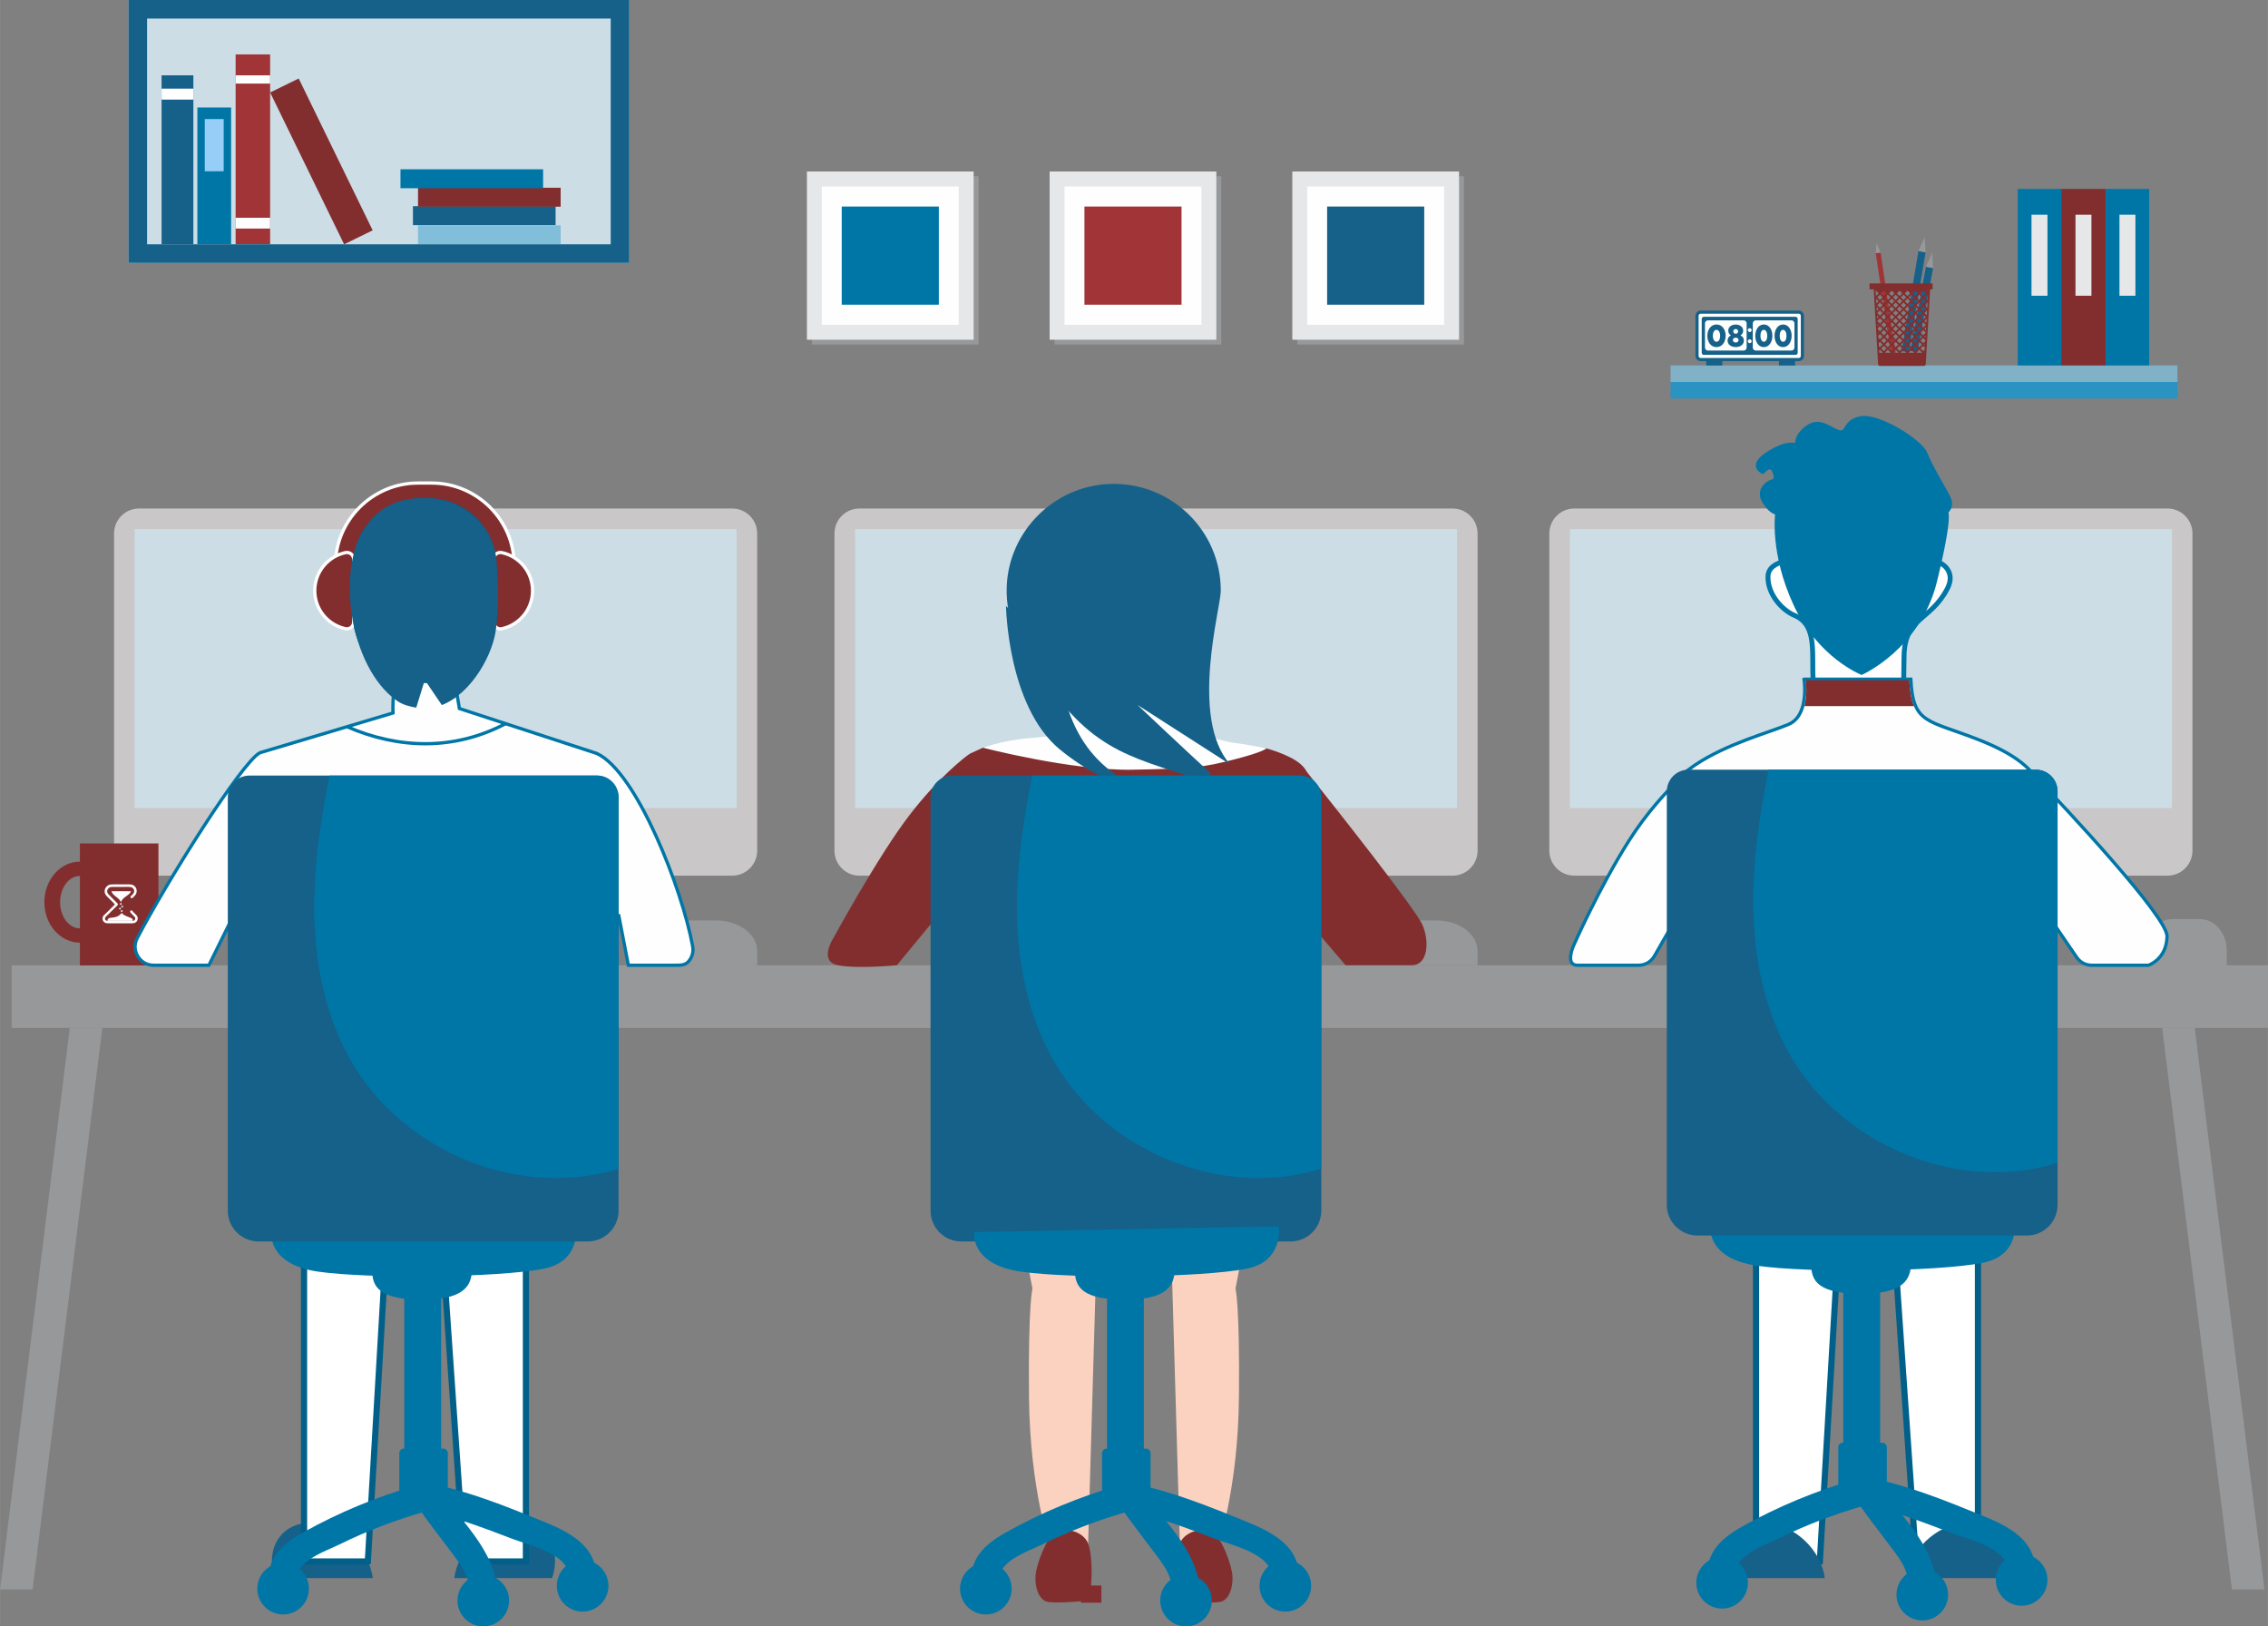 <?xml version="1.0" encoding="UTF-8"?>
<!DOCTYPE svg PUBLIC "-//W3C//DTD SVG 1.0//EN" "http://www.w3.org/TR/2001/REC-SVG-20010904/DTD/svg10.dtd">
<!-- Creator: CorelDRAW 2018 (64-Bit) -->
<svg xmlns="http://www.w3.org/2000/svg" xml:space="preserve" width="4.812in" height="3.45in" version="1.0" style="shape-rendering:geometricPrecision; text-rendering:geometricPrecision; image-rendering:optimizeQuality; fill-rule:evenodd; clip-rule:evenodd"
viewBox="0 0 3856.62 2765.12"
 xmlns:xlink="http://www.w3.org/1999/xlink">
 <rect x="0" y="0" width="3856.62" height="2765.12" fill="#808080" stroke="none"/>
 <defs>
  <style type="text/css">
   <![CDATA[
    .str6 {stroke:#0076A7;stroke-width:8.35;stroke-miterlimit:2.613}
    .str0 {stroke:#FEFEFE;stroke-width:5.57;stroke-miterlimit:2.613}
    .str3 {stroke:#0076A7;stroke-width:5.57;stroke-miterlimit:2.613}
    .str4 {stroke:#006089;stroke-width:10.52;stroke-miterlimit:10}
    .str5 {stroke:#006089;stroke-width:10.52;stroke-miterlimit:2.613}
    .str1 {stroke:#FEFEFE;stroke-width:5.56;stroke-miterlimit:10}
    .str2 {stroke:#FEFEFE;stroke-width:5.56;stroke-miterlimit:2.613}
    .fil17 {fill:none}
    .fil14 {fill:none;fill-rule:nonzero}
    .fil9 {fill:#FEFEFE}
    .fil20 {fill:#E6E7E8}
    .fil1 {fill:#96989A}
    .fil0 {fill:#CCDDE6}
    .fil21 {fill:#A03436}
    .fil10 {fill:#822E2F}
    .fil22 {fill:#81B1C7}
    .fil23 {fill:#2A93C1}
    .fil18 {fill:#0076A7}
    .fil4 {fill:#156189}
    .fil15 {fill:#FBD2C0}
    .fil13 {fill:#FEFEFE;fill-rule:nonzero}
    .fil5 {fill:#96989A;fill-rule:nonzero}
    .fil7 {fill:#CCDDE6;fill-rule:nonzero}
    .fil24 {fill:#A03436;fill-rule:nonzero}
    .fil12 {fill:#822E2F;fill-rule:nonzero}
    .fil19 {fill:#80BED9;fill-rule:nonzero}
    .fil11 {fill:#0076A7;fill-rule:nonzero}
    .fil16 {fill:#156189;fill-rule:nonzero}
    .fil3 {fill:#006089;fill-rule:nonzero}
    .fil8 {fill:#3B2A42;fill-rule:nonzero}
    .fil25 {fill:#97CEF7;fill-rule:nonzero}
    .fil6 {fill:#C9C7C7;fill-rule:nonzero}
    .fil2 {fill:white;fill-rule:nonzero}
   ]]>
  </style>
 </defs>
 <g id="Layer_x0020_1">
  <path class="fil0" d="M218.47 0l851.55 0 0 446.92 -851.55 0 0 -446.92z"/>
  <rect class="fil1" x="1380.51" y="299.68" width="283.53" height="286.04"/>
  <rect class="fil1" x="1793.22" y="299.68" width="283.53" height="286.04"/>
  <rect class="fil1" x="2205.93" y="299.68" width="283.53" height="286.04"/>
  <g>
   <path class="fil2" d="M2986.11 2118.79l140.25 -8.11 -31.76 543.85 -108.49 0 0 -535.74z"/>
   <path id="1" class="fil3" d="M3126.68 2115.67l-140.25 8.11 -0.64 -9.98 140.25 -8.11 5.57 5.27 -4.93 4.71zm-0.64 -9.98l5.9 -0.34 -0.33 5.61 -5.57 -5.27zm-36.69 548.56l31.76 -543.85 10.51 0.56 -31.76 543.85 -5.25 4.72 -5.25 -5.28zm10.51 0.56l-0.27 4.72 -4.98 0 5.25 -4.72zm-113.74 -5.28l108.49 0 0 10 -108.49 0 -5.26 -5 5.26 -5zm0 10l-5.26 0 0 -5 5.26 5zm5.26 -540.73l0 535.74 -10.53 0 0 -535.74 4.94 -4.99 5.58 4.99zm-10.53 0l0 -4.7 4.94 -0.29 -4.94 4.99z"/>
  </g>
  <path class="fil4" d="M2997.45 2588.85c46.22,0 92.69,37.94 103.8,84.73 0.77,3.22 1.34,6.4 1.74,9.53l-166.29 0c-1.09,-3.13 -2.03,-6.31 -2.8,-9.53 -11.12,-46.79 17.34,-84.73 63.55,-84.73z"/>
  <g>
   <path class="fil2" d="M3221.52 2122.13l141.92 -3.34 0 535.74 -105.18 0 -36.73 -532.4z"/>
   <path id="1" class="fil3" d="M3363.57 2123.79l-141.92 3.34 -0.26 -10 141.92 -3.34 5.39 5 -5.13 5zm-0.26 -10l5.39 -0.13 0 5.12 -5.39 -5zm-5.13 540.73l0 -535.74 10.53 0 0 535.74 -5.26 5 -5.26 -5zm10.53 0l0 5 -5.26 0 5.26 -5zm-110.45 -5l105.18 0 0 10 -105.18 0 -5.25 -4.67 5.25 -5.33zm0 10l-4.93 0 -0.32 -4.67 5.25 4.67zm-31.48 -537.72l36.73 532.4 -10.5 0.66 -36.73 -532.4 5.12 -5.33 5.38 4.67zm-10.5 0.66l-0.36 -5.2 5.48 -0.13 -5.12 5.33z"/>
  </g>
  <path class="fil4" d="M3347.1 2588.85c-46.22,0 -92.69,37.94 -103.8,84.73 -0.77,3.22 -1.34,6.4 -1.74,9.53l166.29 0c1.09,-3.13 2.03,-6.31 2.8,-9.53 11.12,-46.79 -17.34,-84.73 -63.55,-84.73z"/>
  <path class="fil4" d="M528.29 2588.85c46.22,0 92.69,37.94 103.8,84.73 0.77,3.22 1.34,6.4 1.74,9.53l-166.29 0c-1.09,-3.13 -2.03,-6.31 -2.8,-9.53 -11.12,-46.79 17.34,-84.73 63.55,-84.73z"/>
  <g>
   <path class="fil2" d="M516.95 2118.79l140.25 -8.11 -31.76 543.85 -108.49 0 0 -535.74z"/>
   <path id="1" class="fil3" d="M657.52 2115.67l-140.25 8.11 -0.64 -9.98 140.25 -8.11 5.57 5.27 -4.93 4.71zm-0.64 -9.98l5.9 -0.34 -0.33 5.61 -5.57 -5.27zm-36.69 548.56l31.76 -543.85 10.51 0.56 -31.76 543.85 -5.25 4.72 -5.25 -5.28zm10.51 0.56l-0.27 4.72 -4.98 0 5.25 -4.72zm-113.74 -5.28l108.49 0 0 10 -108.49 0 -5.26 -5 5.26 -5zm0 10l-5.26 0 0 -5 5.26 5zm5.26 -540.73l0 535.74 -10.53 0 0 -535.74 4.94 -4.99 5.58 4.99zm-10.53 0l0 -4.7 4.94 -0.29 -4.94 4.99z"/>
  </g>
  <path class="fil4" d="M877.95 2588.85c-46.22,0 -92.69,37.94 -103.8,84.73 -0.77,3.22 -1.34,6.4 -1.74,9.53l166.29 0c1.09,-3.13 2.03,-6.31 2.8,-9.53 11.12,-46.79 -17.34,-84.73 -63.55,-84.73z"/>
  <g>
   <path class="fil2" d="M752.37 2122.13l141.92 -3.34 0 535.74 -105.18 0 -36.73 -532.4z"/>
   <path id="1" class="fil3" d="M894.41 2123.79l-141.92 3.34 -0.26 -10 141.92 -3.34 5.39 5 -5.13 5zm-0.26 -10l5.39 -0.13 0 5.12 -5.39 -5zm-5.13 540.73l0 -535.74 10.53 0 0 535.74 -5.26 5 -5.26 -5zm10.53 0l0 5 -5.26 0 5.26 -5zm-110.45 -5l105.18 0 0 10 -105.18 0 -5.25 -4.67 5.25 -5.33zm0 10l-4.93 0 -0.32 -4.67 5.25 4.67zm-31.48 -537.72l36.73 532.4 -10.5 0.66 -36.73 -532.4 5.12 -5.33 5.38 4.67zm-10.5 0.66l-0.36 -5.2 5.48 -0.13 -5.12 5.33z"/>
  </g>
  <path class="fil5" d="M2442.66 1564.94l-72.05 0c-38.61,0 -69.91,23.28 -69.91,52.01l0 24.15 211.88 0 0 -24.15c0,-28.72 -31.3,-52.01 -69.91,-52.01z"/>
  <path class="fil6" d="M2470.13 864.56l-1008.74 0c-23.44,0 -42.45,19 -42.45,42.45l0 539.32c0,23.44 19,42.45 42.45,42.45l1008.74 0c23.44,0 42.45,-19 42.45,-42.45l0 -539.32c0,-23.44 -19.01,-42.45 -42.45,-42.45z"/>
  <path class="fil7" d="M2477.62 1373.92l-1023.72 0 0 -474.41 1023.72 0 0 474.41z"/>
  <path class="fil8" d="M2058.14 1641.09l-184.77 0 -67.77 0 0 -47.45 67.77 0 0 -104.87 184.77 0 0 104.87 67.77 0 0 47.45 -67.77 0z"/>
  <path class="fil8" d="M1973.43 1431.35c0,7.39 -5.99,13.37 -13.38,13.37 -7.39,0 -13.37,-5.99 -13.37,-13.37 0,-7.39 5.99,-13.37 13.37,-13.37 7.39,0 13.38,5.99 13.38,13.37z"/>
  <g>
   <g>
    <path class="fil5" d="M55.35 2702.43l-55.35 0 118.6 -954.78 55.35 0 -118.6 954.78z"/>
    <path class="fil5" d="M3795.34 2702.43l55.35 0 -118.6 -954.78 -55.35 0 118.6 954.78z"/>
   </g>
   <path class="fil5" d="M3856.62 1641.09l-3836.86 0 0 106.56 3836.86 0 0 -106.56z"/>
  </g>
  <path class="fil9 str0" d="M1675.66 1272.92c70.09,-24.41 142.75,-10.86 146.09,-32.56 3.34,-21.7 -8.35,-64.28 -8.35,-64.28l161.11 -1.67 25.04 55.1c0,0 48.82,29.38 101.84,36.73 72.9,10.11 151.13,25.2 123.55,131.9 -3.04,11.77 -51.23,131.38 -75.13,158.61 -23.9,27.23 -91.68,50.95 -184.07,50.95 -92.39,0 -168.42,4.39 -256.71,-60.97 -66.32,-49.1 -103.48,-249.4 -33.38,-273.81z"/>
  <path class="fil6" d="M3685.76 864.56l-1008.74 0c-23.44,0 -42.45,19 -42.45,42.45l0 539.33c0,23.44 19,42.44 42.45,42.44l411.99 0 0 104.87 -67.77 0 0 47.45 67.77 0 184.77 0 67.77 0 0 -47.45 -67.77 0 0 -104.87 411.99 0c23.44,0 42.45,-19 42.45,-42.44l0 -539.33c0,-23.44 -19,-42.45 -42.45,-42.45z"/>
  <path class="fil7" d="M3693.25 1373.92l-1023.72 0 0 -474.41 1023.72 0 0 474.41z"/>
  <path class="fil10" d="M1646.09 1283.62l0.08 -0.06 0.09 -0.06 0.1 -0.07 0.03 -0.03 0 0c1.79,-1.28 3.58,-2.36 5.36,-3.17 19.74,-8.99 19.74,-8.99 19.74,-8.99 0,0 151.02,39.34 254.53,37.41 103.51,-1.93 120.21,-4 172.39,-17.37 52.17,-13.37 54.9,-18.9 54.9,-18.9 0,0 38.63,9.75 58.37,26.83l0.01 0 0.02 0.03c1.53,1.33 2.95,2.69 4.22,4.11 2.58,2.86 4.75,6.05 6.57,9.4 41.11,51.53 185.97,234.06 196.7,260.55 12.52,30.89 7.52,67.79 -18.37,67.79 -25.88,0 -112.7,0 -112.7,0l-85.15 -99.52 -144.85 -0.37 -457.88 8.72 -75.13 91.16c0,0 -66.78,6.51 -100.18,0 -33.39,-6.51 -8.35,-45.25 -8.35,-45.25 0,0 76.8,-141.08 130.23,-210.37 50.92,-66.04 95.21,-98.92 99.25,-101.85z"/>
  <g>
   <path class="fil11" d="M2908.62 2084.84c0,0 -8.21,54.66 79.55,67.19 87.76,12.54 306.43,10.09 383.22,-4.91 64.85,-12.66 54.85,-72.18 54.85,-72.18l-517.62 9.9z"/>
   <g>
    <path class="fil11" d="M3134.44 2193.83c0,106.16 0,212.33 0,318.49 0,40.34 62.68,40.4 62.68,0 0,-106.16 0,-212.32 0,-318.49 0,-40.34 -62.68,-40.4 -62.68,0z"/>
   </g>
   <g>
    <path class="fil11" d="M3154.48 2515.38c-66.7,19.49 -131.3,45.97 -191.94,79.99 -41.92,23.51 -67.24,50.98 -56.79,101.9 6.08,29.61 51.41,17.08 45.34,-12.5 -8.09,-39.39 46.86,-55.91 74.93,-69.78 45.33,-22.4 92.46,-40.1 140.95,-54.27 28.98,-8.47 16.65,-53.85 -12.5,-45.33z"/>
   </g>
   <g>
    <path class="fil11" d="M3168.02 2558.23c51.52,10.21 101.72,29.61 150.66,48.26 32.06,12.22 103.16,26.5 96.37,73.4 -4.28,29.6 41.01,42.37 45.33,12.5 9.87,-68.18 -36.11,-93.89 -90.24,-115.92 -61.08,-24.87 -124.73,-50.72 -189.63,-63.58 -29.55,-5.85 -42.2,39.45 -12.5,45.34z"/>
   </g>
   <g>
    <path class="fil11" d="M3153.97 2547.43c19.7,28.31 40.88,55.56 61.67,83.07 21.07,27.89 32.02,43.19 29.66,80.72 -1.9,30.21 45.12,30.1 47.01,0 4.87,-77.62 -56.44,-128.15 -97.75,-187.53 -17.16,-24.66 -57.93,-1.19 -40.59,23.73z"/>
   </g>
   <path class="fil11" d="M2972.3 2691.01c0,24.23 -19.64,43.88 -43.88,43.88 -24.23,0 -43.88,-19.64 -43.88,-43.88 0,-24.23 19.65,-43.88 43.88,-43.88 24.23,0 43.88,19.64 43.88,43.88z"/>
   <path class="fil11" d="M3481.6 2686.15c0,24.23 -19.65,43.88 -43.88,43.88 -24.23,0 -43.88,-19.64 -43.88,-43.88 0,-24.23 19.64,-43.88 43.88,-43.88 24.23,0 43.88,19.65 43.88,43.88z"/>
   <path class="fil11" d="M3312.69 2711.22c0,24.23 -19.65,43.88 -43.88,43.88 -24.23,0 -43.88,-19.65 -43.88,-43.88 0,-24.23 19.64,-43.88 43.88,-43.88 24.23,0 43.88,19.65 43.88,43.88z"/>
   <path class="fil11" d="M3200.7 2452.92l-66.94 0c-4.31,0 -7.8,3.49 -7.8,7.8l0 95.19 82.54 0 0 -95.19c0,-4.31 -3.49,-7.8 -7.8,-7.8z"/>
   <path class="fil11" d="M3165.78 2199.72c84.23,0 82.16,-35.62 84.23,-51.97l-169.72 -0.62c-2.42,32.85 15.3,52.6 85.49,52.6z"/>
  </g>
  <path class="fil5" d="M1217.62 1564.94l-72.05 0c-38.61,0 -69.91,23.28 -69.91,52.01l0 24.15 211.88 0 0 -24.15c0,-28.72 -31.3,-52.01 -69.91,-52.01z"/>
  <path class="fil6" d="M1245.09 864.56l-1008.74 0c-23.45,0 -42.45,19 -42.45,42.45l0 539.32c0,23.44 19,42.45 42.45,42.45l1008.74 0c23.44,0 42.45,-19 42.45,-42.45l0 -539.32c0,-23.44 -19.01,-42.45 -42.45,-42.45z"/>
  <path class="fil7" d="M1252.58 1373.92l-1023.73 0 0 -474.41 1023.73 0 0 474.41z"/>
  <g>
   <path class="fil12" d="M269.35 1641.39l-133.5 0 0 -207.38 133.5 0 0 207.38z"/>
   <path class="fil12" d="M135.85 1464.92c-33.38,0 -60.44,30.85 -60.44,68.9 0,38.05 27.06,68.9 60.44,68.9 33.38,0 60.44,-30.84 60.44,-68.9 0,-38.05 -27.06,-68.9 -60.44,-68.9zm0 113.48l0 0c-18.61,0 -33.69,-19.96 -33.69,-44.58 0,-24.62 15.08,-44.58 33.69,-44.58 18.61,0 33.69,19.96 33.69,44.58 0,24.62 -15.08,44.58 -33.69,44.58z"/>
   <path class="fil13" d="M195.34 1537.74c-3.45,3.76 -12.63,12.37 -16.96,16.67 -1.29,1.27 -2.92,2.38 -3.64,4.73 -0.77,2.5 -0.44,4.82 0.64,6.7 2.69,4.68 7.83,3.97 12.71,3.97 11.13,0 22.26,0 33.38,0 4.11,0 9.3,0.52 11.87,-4.73 0.95,-1.92 1.07,-4.76 0.18,-6.8 -1.23,-2.81 -6.11,-6.3 -7.9,-8.74 -0.59,-0.8 -0.81,-1.75 -2.3,-1.69 -1.22,0.05 -2.16,0.97 -2.05,2.36 0.13,1.62 6.68,7.48 7.85,8.9 1.7,2.06 0.7,4.66 -0.94,5.78 -1.68,1.15 -5.32,0.71 -7.58,0.71l-33.38 0c-2.35,0 -5.7,0.51 -7.34,-0.92 -4.08,-3.56 1.34,-7.35 4.15,-10.06 0.75,-0.72 1.33,-1.27 2.07,-1.99 0.76,-0.74 1.3,-1.49 2.08,-2.22 2.97,-2.81 5.68,-5.52 8.64,-8.34 5.14,-4.87 4.65,-4.34 -0.06,-9.05l-12.33 -12.52c-3.29,-3.63 -3.06,-7.99 1.08,-11.21 1.85,-1.44 4.52,-1.4 7.1,-1.39 5.52,0 11.05,0 16.57,0 3.96,0 12.77,-0.68 15.53,1.2 3.91,2.65 4.62,7.06 1.15,11.17 -1.92,2.27 -3.94,3.11 -4.1,4.39 -0.21,1.72 1.63,3.98 4.72,0.84 2.38,-2.41 6.08,-5.24 5.9,-11.02 -0.16,-4.95 -3.21,-8.4 -6.81,-9.94 -3.34,-1.43 -11.4,-0.89 -15.6,-0.89 -4.08,0 -21.12,-0.53 -24.36,0.69 -1.98,0.74 -3.92,2.12 -4.95,3.4 -2.77,3.47 -3.96,8.29 -1.38,12.97 2.04,3.71 14.85,14.76 16.07,17.06z"/>
   <path class="fil9" d="M189.72 1515.24c1.17,7.94 14.38,11.16 15.73,19.15 2.84,-9.72 14.42,-11.28 17.32,-19.15l-33.05 0z"/>
   <path class="fil9" d="M205.43 1535.04l1.77 1.81 -1.84 1.81 -1.77 -1.81 1.84 -1.81z"/>
   <path class="fil9" d="M207.9 1539.51l1.77 1.8 -1.84 1.81 -1.77 -1.81 1.84 -1.8z"/>
   <path class="fil9" d="M204 1542.96l1.77 1.81 -1.84 1.81 -1.77 -1.81 1.84 -1.81z"/>
   <path class="fil9" d="M225.3 1565.64c2.87,-6.64 -12.17,-5.45 -18.46,-13.49 -10.35,13.15 -23.73,3.49 -24.16,13.49 1.51,0.13 3.2,-0.04 4.56,-0.04l33.38 0c1.31,0 3.1,0.15 4.69,0.04z"/>
   <path class="fil9" d="M206.93 1547.11l1.77 1.81 -1.84 1.81 -1.77 -1.81 1.84 -1.81z"/>
  </g>
  <path class="fil8" d="M833.1 1641.09l-184.77 0 -67.77 0 0 -47.45 67.77 0 0 -104.87 184.77 0 0 104.87 67.77 0 0 47.45 -67.77 0z"/>
  <path class="fil8" d="M748.38 1431.35c0,7.39 -5.99,13.37 -13.37,13.37 -7.39,0 -13.37,-5.99 -13.37,-13.37 0,-7.39 5.99,-13.37 13.37,-13.37 7.39,0 13.37,5.99 13.37,13.37z"/>
  <g>
   <path class="fil11" d="M461.59 2094.86c0,0 -8.21,54.66 79.55,67.19 87.76,12.54 306.43,10.09 383.22,-4.91 64.85,-12.66 54.85,-72.18 54.85,-72.18l-517.62 9.9z"/>
   <g>
    <path class="fil11" d="M687.41 2203.85c0,106.16 0,212.33 0,318.49 0,40.34 62.68,40.4 62.68,0 0,-106.16 0,-212.32 0,-318.49 0,-40.34 -62.68,-40.4 -62.68,0z"/>
   </g>
   <g>
    <path class="fil11" d="M707.45 2525.4c-66.7,19.49 -131.29,45.97 -191.94,79.99 -41.92,23.51 -67.24,50.98 -56.78,101.9 6.08,29.61 51.41,17.08 45.33,-12.5 -8.09,-39.39 46.86,-55.91 74.93,-69.78 45.33,-22.4 92.46,-40.1 140.95,-54.27 28.98,-8.47 16.65,-53.85 -12.5,-45.33z"/>
   </g>
   <g>
    <path class="fil11" d="M720.99 2568.25c51.52,10.21 101.72,29.61 150.66,48.26 32.06,12.22 103.16,26.5 96.37,73.4 -4.28,29.6 41.01,42.37 45.33,12.5 9.87,-68.18 -36.11,-93.89 -90.23,-115.92 -61.08,-24.87 -124.74,-50.72 -189.63,-63.58 -29.55,-5.85 -42.2,39.45 -12.5,45.34z"/>
   </g>
   <g>
    <path class="fil11" d="M706.94 2557.45c19.7,28.31 40.87,55.56 61.66,83.07 21.07,27.89 32.02,43.19 29.66,80.72 -1.9,30.21 45.12,30.1 47.01,0 4.87,-77.62 -56.43,-128.15 -97.75,-187.53 -17.16,-24.66 -57.93,-1.19 -40.59,23.73z"/>
   </g>
   <path class="fil11" d="M525.27 2701.03c0,24.23 -19.65,43.88 -43.88,43.88 -24.23,0 -43.88,-19.64 -43.88,-43.88 0,-24.23 19.64,-43.88 43.88,-43.88 24.23,0 43.88,19.64 43.88,43.88z"/>
   <path class="fil11" d="M1034.57 2696.17c0,24.23 -19.65,43.88 -43.88,43.88 -24.23,0 -43.88,-19.64 -43.88,-43.88 0,-24.23 19.64,-43.88 43.88,-43.88 24.23,0 43.88,19.65 43.88,43.88z"/>
   <path class="fil11" d="M865.65 2721.24c0,24.23 -19.64,43.88 -43.88,43.88 -24.23,0 -43.88,-19.65 -43.88,-43.88 0,-24.23 19.65,-43.88 43.88,-43.88 24.23,0 43.88,19.65 43.88,43.88z"/>
   <path class="fil11" d="M753.67 2462.94l-66.94 0c-4.31,0 -7.8,3.49 -7.8,7.8l0 95.19 82.54 0 0 -95.19c0,-4.31 -3.49,-7.8 -7.8,-7.8z"/>
   <path class="fil11" d="M718.75 2209.74c84.22,0 82.16,-35.62 84.22,-51.97l-169.72 -0.62c-2.42,32.85 15.3,52.6 85.5,52.6z"/>
  </g>
  <path class="fil12 str1" d="M874.39 961.44l0 41.53 -35.09 1.3c0,0 6.01,-39.44 -8.01,-82.59 -14.02,-43.14 -64.84,-62.64 -64.84,-62.64 0,0 -65.11,-25.17 -120.57,18.49 -55.46,43.65 -40.52,125.44 -40.52,125.44l-35.09 0 0 -41.53c0,-77.09 63.17,-140.17 140.37,-140.17l23.39 0c77.21,0 140.37,63.07 140.37,140.17z"/>
  <path class="fil12 str2" d="M601.45 1057.5c0,7.39 -6.82,13.02 -14.05,11.46 -29.86,-6.43 -52.24,-32.96 -52.24,-64.7 0,-31.74 22.38,-58.27 52.24,-64.7 7.23,-1.56 14.05,4.07 14.05,11.47l0 106.47z"/>
  <path class="fil12 str2" d="M839.3 951.03c0,-7.4 6.82,-13.03 14.05,-11.47 29.86,6.43 52.24,32.96 52.24,64.7 0,31.74 -22.38,58.27 -52.24,64.7 -7.23,1.56 -14.05,-4.07 -14.05,-11.46l0 -106.47z"/>
  <path class="fil9 str3" d="M261.31 1641.09l93.86 0 75.13 -152.32 25.99 94.66c10.75,-22.6 17.69,-40.31 26.61,-43.74 21.71,-8.35 118.55,-16.7 160.28,-16.7 41.74,0 330.58,156.94 330.58,156.94l78.03 -125.22 16.69 86.37 79.09 0c9.47,0 17.89,0.31 23.81,-7.09 5.92,-7.4 8.11,-16.09 6.39,-25.41 -17.78,-96.65 -95.01,-296.22 -162.93,-327.57l-233.72 -76.4 -13.77 -82.34 -95.17 18.79c0,0 -5.05,47.86 -3.95,71.1l-67.34 20.13 -10.88 3.25 -147.89 44.19c-30.68,15.2 -159.18,220.3 -208.79,315.19 -5.26,10.06 -4.91,21.25 0.97,30.96 5.88,9.71 15.63,15.2 26.99,15.2z"/>
  <path class="fil14 str4" d="M468.73 1664.83l0 -229.07"/>
  <path class="fil14 str4" d="M1002.63 1435.77l0 233.63"/>
  <path class="fil2 str5" d="M715.79 852.42l13.07 0c60.74,0 110.44,49.7 110.44,110.44l0 82.82c0,60.74 -49.69,110.44 -110.44,110.44l-13.07 0c-52.36,0 -96.52,-36.93 -107.7,-86.03 -1.79,-7.85 -2.73,-16.02 -2.73,-24.4l0 -82.82c0,-60.74 49.7,-110.44 110.44,-110.44z"/>
  <g>
   <path class="fil15" d="M1739.45 2108.26l16.21 82.54c0,0 -7.37,25.06 -5.9,184.24 1.48,159.18 36.85,257.94 36.85,257.94l63.38 1.48 13.26 -453.97 -2.95 -61.9 -120.86 -10.32z"/>
   <path class="fil10" d="M1849.37 2721.42c0,0 -56.85,5.9 -70.01,1.47 -13.16,-4.42 -19.74,-24.32 -18.55,-43.48 1.2,-19.16 19.15,-67.06 34.71,-75.17 15.56,-8.11 47.27,-0.74 55.05,20.63 7.78,21.37 7.78,77.38 -1.2,96.54z"/>
   <path class="fil15" d="M2117.09 2108.26l-16.21 82.54c0,0 7.37,25.06 5.9,184.24 -1.48,159.18 -36.85,257.94 -36.85,257.94l-63.38 1.48 -13.26 -453.97 2.95 -61.9 120.86 -10.32z"/>
   <path class="fil10" d="M2007.17 2721.42c0,0 56.85,5.9 70.01,1.47 13.16,-4.42 19.75,-24.32 18.55,-43.48 -1.2,-19.16 -19.15,-67.06 -34.7,-75.17 -15.56,-8.11 -47.27,-0.74 -55.05,20.63 -7.78,21.37 -7.78,77.38 1.2,96.54z"/>
  </g>
  <path class="fil16" d="M1051.8 1355.52l0 702.95c0,28.83 -23.38,52.22 -52.21,52.22l-559.97 0c-28.9,0 -52.28,-23.38 -52.28,-52.22l0 -702.95c0,-20.37 16.55,-36.92 36.92,-36.92l590.61 0c20.44,0 36.92,16.55 36.92,36.92z"/>
  <path class="fil11" d="M1051.8 1355.52l0 631.42c-18.18,5.96 -37.11,9.97 -56.04,12.6 -153.08,21.06 -315.24,-56.54 -394.85,-188.99 -51.71,-86.07 -69.08,-189.31 -66.32,-289.67 1.88,-68.08 12.48,-135.4 25.76,-202.28l454.53 0c20.44,0 36.92,16.55 36.92,36.92z"/>
  <path class="fil4" d="M674.2 1190.94c-81.28,-57.84 -104.35,-228.78 -50.02,-298.89 27.78,-35.86 58.03,-45.71 104.06,-45.06 46.03,0.65 108.25,36.27 115.24,103.2 6.99,66.94 1.13,104.91 0.13,116.39 -3.82,43.85 -40.88,111.93 -92.27,132.22l-29.01 -42.7 -14.59 47.07c-10.64,-1.85 -22.64,-4.49 -33.54,-12.25z"/>
  <path class="fil17 str3" d="M590.02 1235.54c88.46,38.35 182.7,40.56 269.76,-5.22"/>
  <path class="fil16" d="M2075.89 1004.32c0,-102.7 -85.45,-185.5 -189.3,-181.49 -94.7,3.64 -171.63,80.86 -174.75,175.35 -0.92,27.92 4.47,54.47 14.86,78.35l43.66 69.23c89.07,141.24 168.14,142.42 283.46,185.58 1.58,0.59 3.19,-5.59 4.78,-16.58 -50.5,-46.4 -124.22,-116.15 -124.22,-116.15l157.31 100.96c-69.47,-79.02 -15.8,-266.22 -15.8,-295.24z"/>
  <path class="fil4" d="M1710.66 1030.35c0,0 2.51,169.93 91,243.39 88.49,73.46 210.37,100.18 210.37,100.18 -140.69,-52.87 -192.31,-102.11 -215.38,-252.11 -1.67,-10.85 -85.99,-91.46 -85.99,-91.46z"/>
  <path class="fil16" d="M2246.79 1355.52l0 702.95c0,28.83 -23.38,52.22 -52.22,52.22l-559.96 0c-28.9,0 -52.28,-23.38 -52.28,-52.22l0 -702.95c0,-20.37 16.55,-36.92 36.92,-36.92l590.62 0c20.44,0 36.92,16.55 36.92,36.92z"/>
  <path class="fil11" d="M2246.79 1355.52l0 631.42c-18.18,5.96 -37.11,9.97 -56.04,12.6 -153.07,21.06 -315.24,-56.54 -394.85,-188.99 -51.72,-86.07 -69.08,-189.31 -66.32,-289.67 1.88,-68.08 12.48,-135.4 25.76,-202.28l454.53 0c20.44,0 36.92,16.55 36.92,36.92z"/>
  <path class="fil5" d="M3741.07 1562.65l-46.94 0c-25.15,0 -45.54,23.98 -45.54,53.57l0 24.87 138.03 0 0 -24.87c0,-29.59 -20.39,-53.57 -45.55,-53.57z"/>
  <rect class="fil10" x="1838.1" y="2695.69" width="34.8" height="29.22"/>
  <g>
   <path class="fil11" d="M1656.58 2094.86c0,0 -8.21,54.66 79.55,67.19 87.76,12.54 306.43,10.09 383.22,-4.91 64.85,-12.66 54.85,-72.18 54.85,-72.18l-517.62 9.9z"/>
   <g>
    <path class="fil11" d="M1882.4 2203.85c0,106.16 0,212.33 0,318.49 0,40.34 62.68,40.4 62.68,0 0,-106.16 0,-212.32 0,-318.49 0,-40.34 -62.68,-40.4 -62.68,0z"/>
   </g>
   <g>
    <path class="fil11" d="M1902.44 2525.4c-66.7,19.49 -131.3,45.97 -191.94,79.99 -41.92,23.51 -67.24,50.98 -56.79,101.9 6.08,29.61 51.41,17.08 45.34,-12.5 -8.09,-39.39 46.86,-55.91 74.93,-69.78 45.33,-22.4 92.46,-40.1 140.95,-54.27 28.98,-8.47 16.65,-53.85 -12.5,-45.33z"/>
   </g>
   <g>
    <path class="fil11" d="M1915.98 2568.25c51.52,10.21 101.72,29.61 150.66,48.26 32.06,12.22 103.16,26.5 96.37,73.4 -4.28,29.6 41.01,42.37 45.33,12.5 9.87,-68.18 -36.11,-93.89 -90.24,-115.92 -61.08,-24.87 -124.73,-50.72 -189.63,-63.58 -29.55,-5.85 -42.2,39.45 -12.5,45.34z"/>
   </g>
   <g>
    <path class="fil11" d="M1901.93 2557.45c19.7,28.31 40.88,55.56 61.66,83.07 21.07,27.89 32.02,43.19 29.67,80.72 -1.9,30.21 45.12,30.1 47.01,0 4.87,-77.62 -56.44,-128.15 -97.75,-187.53 -17.16,-24.66 -57.93,-1.19 -40.59,23.73z"/>
   </g>
   <path class="fil11" d="M1720.26 2701.03c0,24.23 -19.64,43.88 -43.88,43.88 -24.23,0 -43.88,-19.64 -43.88,-43.88 0,-24.23 19.65,-43.88 43.88,-43.88 24.23,0 43.88,19.64 43.88,43.88z"/>
   <path class="fil11" d="M2229.56 2696.17c0,24.23 -19.65,43.88 -43.88,43.88 -24.23,0 -43.88,-19.64 -43.88,-43.88 0,-24.23 19.64,-43.88 43.88,-43.88 24.23,0 43.88,19.65 43.88,43.88z"/>
   <path class="fil11" d="M2060.65 2721.24c0,24.23 -19.65,43.88 -43.88,43.88 -24.23,0 -43.88,-19.65 -43.88,-43.88 0,-24.23 19.64,-43.88 43.88,-43.88 24.23,0 43.88,19.65 43.88,43.88z"/>
   <path class="fil11" d="M1948.66 2462.94l-66.94 0c-4.31,0 -7.8,3.49 -7.8,7.8l0 95.19 82.54 0 0 -95.19c0,-4.31 -3.49,-7.8 -7.8,-7.8z"/>
   <path class="fil11" d="M1913.74 2209.74c84.23,0 82.16,-35.62 84.23,-51.97l-169.72 -0.62c-2.42,32.85 15.3,52.6 85.49,52.6z"/>
  </g>
  <path class="fil9 str6" d="M3060.26 951.94c1.3,-0.07 -52.99,-2.3 -53.88,27.96 -0.89,30.26 23.87,57.47 44.94,66.3 46.52,19.49 23.61,82 35.15,134.82l150.39 0 0.89 -64.96c0.92,-67.18 44.47,-59.57 73.42,-114.8 10,-19.07 3.11,-31.15 -2.67,-37.37 -5.78,-6.23 -23.58,-14.68 -23.58,-14.68l-224.66 2.74z"/>
  <path class="fil18 str3" d="M3021.51 872.22c0,0 -9.79,67.63 31.14,155.73 40.93,88.1 113.02,116.57 113.02,116.57 0,0 97.89,-43.6 125.47,-156.62 27.59,-113.01 18.69,-117.46 18.69,-117.46 0,0 12.45,-8.01 3.56,-25.81 -8.9,-17.8 -30.26,-51.61 -38.27,-72.97 -8.01,-21.36 -79.2,-65.85 -109.45,-61.41 -30.26,4.45 -23.14,26.7 -37.38,24.03 -14.24,-2.67 -32.04,-24.03 -54.28,-8.9 -22.24,15.13 -18.68,32.03 -18.68,32.03 0,0 -12.46,-9.79 -48.05,12.46 -35.6,22.25 -9.79,32.93 -9.79,32.93 0,0 12.46,-14.24 17.8,-3.56 5.34,10.68 4.45,17.8 -1.78,18.69 -6.23,0.89 -26.7,14.24 -14.24,34.71 12.46,20.46 22.25,19.58 22.25,19.58z"/>
  <path class="fil9 str3" d="M3067.77 1154.74l181.54 0c3.53,76.23 28.17,68.88 113.9,102.34 36.2,14.12 61.88,28.47 79.99,44.34l0.01 0 0.04 0.04c5.97,5.23 11.11,10.64 15.54,16.25 53.56,56.29 226.94,241.13 226.23,274.31 -0.84,39.24 -31.72,49.08 -31.72,49.08l-96.05 0c-10.74,0 -19.98,-4.87 -26.05,-13.74l-74.94 -109.63 -214.9 -15.03 -131.76 12.46c0,0 -25.7,-5.75 -55.51,-12.46l-170.48 0 -70.22 122.54c-5.78,10.08 -15.75,15.86 -27.37,15.86 -29.95,0 -87.74,0 -103.6,0 -21.7,0 -6.68,-33.21 -6.68,-33.21 0,0 43.41,-98.51 94.33,-178.65 28.58,-44.98 60.48,-79.98 82.97,-102.04 4.67,-6.56 10.64,-12.85 18.25,-18.61 3.61,-2.74 7.33,-5.38 11.13,-7.94l0.04 -0.03 0.01 0c54.27,-36.48 125.91,-55.03 159.16,-69.16 14.23,-6.05 21.26,-19.52 24.57,-33.51 4.97,-21.01 1.56,-43.2 1.56,-43.2z"/>
  <path class="fil10" d="M3070.52 1156.45l176.22 0c0.92,19.71 3.32,33.61 7.95,44.04l-186.32 0c0.22,-0.81 0.43,-1.63 0.63,-2.45 4.83,-20.22 1.52,-41.58 1.52,-41.58z"/>
  <path class="fil16" d="M3498.83 1345.5l0 702.95c0,28.83 -23.38,52.22 -52.22,52.22l-559.96 0c-28.9,0 -52.28,-23.38 -52.28,-52.22l0 -702.95c0,-20.37 16.55,-36.92 36.92,-36.92l590.62 0c20.44,0 36.92,16.55 36.92,36.92z"/>
  <path class="fil11" d="M3498.83 1345.5l0 631.42c-18.18,5.96 -37.11,9.97 -56.04,12.6 -153.07,21.06 -315.24,-56.54 -394.85,-188.99 -51.72,-86.07 -69.08,-189.31 -66.32,-289.67 1.88,-68.08 12.48,-135.4 25.76,-202.28l454.53 0c20.44,0 36.92,16.55 36.92,36.92z"/>
  <path class="fil19" d="M953.35 383.16l-242.56 0 0 32.2 242.56 0 0 -32.2z"/>
  <path class="fil16" d="M944.72 350.54l-242.55 0 0 32.2 242.55 0 0 -32.2z"/>
  <path class="fil12" d="M953.35 319.18l-242.56 0 0 32.2 242.56 0 0 -32.2z"/>
  <path class="fil11" d="M923.52 287.82l-242.56 0 0 32.2 242.56 0 0 -32.2z"/>
  <rect class="fil20" x="1372.1" y="291.59" width="283.53" height="286.04"/>
  <rect class="fil9" x="1397.47" y="316.95" width="232.8" height="235.32"/>
  <rect class="fil18" x="1431.31" y="351.15" width="165.13" height="166.91"/>
  <rect class="fil20" x="1784.81" y="291.59" width="283.53" height="286.04"/>
  <rect class="fil9" x="1810.18" y="316.95" width="232.8" height="235.32"/>
  <rect class="fil21" x="1844.02" y="351.15" width="165.13" height="166.91"/>
  <rect class="fil20" x="2197.52" y="291.59" width="283.53" height="286.04"/>
  <rect class="fil9" x="2222.89" y="316.95" width="232.8" height="235.32"/>
  <rect class="fil4" x="2256.72" y="351.15" width="165.13" height="166.91"/>
  <g>
   <rect class="fil22" x="2840.77" y="621.29" width="861.94" height="28.18"/>
   <rect class="fil23" x="2840.77" y="649.47" width="861.94" height="28.18"/>
  </g>
  <path class="fil12" d="M3580.66 621.29l-75.56 0 0 -300.05 75.56 0 0 300.05z"/>
  <path class="fil11" d="M3505.09 321.24l-74 0 0 300.05 74 0 0 -300.05z"/>
  <path class="fil11" d="M3654.66 321.24l-74 0 0 300.05 74 0 0 -300.05z"/>
  <rect class="fil20" x="3529.31" y="365.07" width="27.13" height="137.74"/>
  <rect class="fil20" x="3604.09" y="365.07" width="27.13" height="137.74"/>
  <rect class="fil20" x="3454.52" y="365.07" width="27.13" height="137.74"/>
  <path class="fil11" d="M335.57 415.37l57.38 0 0 -232.6 -57.38 0 0 232.6z"/>
  <path class="fil24" d="M400.62 415.37l58.67 0 0 -322.85 -58.67 0 0 322.85z"/>
  <path class="fil16" d="M274.71 415.37l54.04 0 0 -287.27 -54.04 0 0 287.27z"/>
  <path class="fil12" d="M633.66 391.61l-48.56 23.76 -125.77 -258.15 48.56 -23.76 125.77 258.15z"/>
  <path class="fil2" d="M274.71 169.35l54.04 0 0 -18.63 -54.04 0 0 18.63z"/>
  <path class="fil25" d="M348.17 291.19l32.17 0 0 -88.74 -32.17 0 0 88.74z"/>
  <path class="fil13" d="M400.62 142.12l58.67 0 0 -14.02 -58.67 0 0 14.02z"/>
  <path class="fil13" d="M400.62 388.6l58.67 0 0 -18.38 -58.67 0 0 18.38z"/>
  <path class="fil24" d="M3223.5 599.77l-8.11 1.31 -25.7 -170.53 8.11 -1.31 25.7 170.53z"/>
  <path class="fil5" d="M3191.05 413.05l-1.36 17.5 8.11 -1.31 -6.75 -16.19z"/>
  <path class="fil16" d="M3260.58 598.82l-12.15 -2.25 26.59 -143.05 12.15 2.25 -26.59 143.05z"/>
  <path class="fil5" d="M3285.77 429.46l-10.75 24.06 12.15 2.25 -1.4 -26.31z"/>
  <path class="fil16" d="M3245.76 599.16l-12.13 -2.25 28.65 -170.12 12.15 2.26 -28.67 170.12z"/>
  <path class="fil5" d="M3273.04 402.73l-10.75 24.06 12.15 2.26 -1.4 -26.31z"/>
  <path class="fil12" d="M3186.54 492.05c-0.19,0.67 -0.27,1.36 -0.22,2.06l7.37 125.1c0.09,1.66 1.47,2.95 3.13,2.95l74.7 0c1.66,0 3.04,-1.3 3.14,-2.95l7.37 -125.1c0.04,-0.7 -0.04,-1.39 -0.22,-2.06l4.54 0 0 -10.18 -107.22 0 0 10.18 7.41 0zm91.91 0l-5.85 0 -0.07 0.07 4.5 4.5 1.87 -1.87 0 0 0.05 -0.82c0.04,-0.68 -0.14,-1.33 -0.49,-1.88zm-10.38 0l-8.85 0 -0.07 0.07 4.5 4.5 4.5 -4.5 -0.07 -0.07zm-13.38 0l-8.85 0 -0.07 0.07 4.5 4.5 4.5 -4.5 -0.07 -0.07zm-13.38 0l-8.85 0 -0.07 0.07 4.5 4.5 4.5 -4.5 -0.07 -0.07zm-13.38 0l-8.85 0 -0.07 0.07 4.5 4.5 4.5 -4.5 -0.07 -0.07zm-13.38 0l-8.85 0 -0.07 0.07 4.5 4.5 4.5 -4.5 -0.07 -0.07zm-13.38 0l-8.99 0 4.57 4.57 4.5 -4.5 -0.07 -0.07zm46.9 46.9l0 0 -4.5 4.5 -4.5 -4.5 4.5 -4.49 4.5 4.49zm-2.3 -6.69l0 0 4.5 -4.5 4.5 4.5 -4.5 4.5 -4.5 -4.5zm-4.39 13.38l0 0 -4.5 4.5 -4.5 -4.5 4.5 -4.5 4.5 4.5zm-4.5 -8.88l0 0 -4.5 -4.5 4.5 -4.5 4.5 4.5 -4.5 4.5zm-2.19 2.19l0 0 -4.5 4.5 -4.5 -4.5 4.5 -4.49 4.5 4.49zm-6.69 6.69l0 0 -4.5 4.5 -4.5 -4.5 4.5 -4.5 4.5 4.5zm-4.5 -8.88l0 0 -4.5 -4.5 4.5 -4.5 4.5 4.5 -4.5 4.5zm-2.19 2.19l0 0 -4.5 4.5 -4.5 -4.5 4.5 -4.49 4.5 4.49zm0 13.38l0 0 -4.5 4.5 -4.5 -4.5 4.5 -4.5 4.5 4.5zm2.19 2.19l0 0 4.5 4.5 -4.5 4.5 -4.5 -4.5 4.5 -4.5zm2.19 -2.19l0 0 4.5 -4.5 4.5 4.5 -4.5 4.5 -4.5 -4.5zm11.18 2.19l0 0 4.5 4.5 -4.5 4.5 -4.5 -4.5 4.5 -4.5zm2.2 -2.19l0 0 4.5 -4.5 4.5 4.5 -4.5 4.5 -4.5 -4.5zm11.18 2.19l0 0 4.5 4.5 -4.5 4.5 -4.5 -4.5 4.5 -4.5zm-4.5 -8.88l0 0 4.5 -4.5 4.5 4.5 -4.5 4.5 -4.5 -4.5zm6.69 -6.69l0 0 4.5 -4.49 4.5 4.49 -4.5 4.5 -4.5 -4.5zm0 -13.38l0 0 4.5 -4.5 4.5 4.5 -4.5 4.5 -4.5 -4.5zm-2.19 -2.19l0 0 -4.5 -4.5 4.5 -4.49 4.5 4.49 -4.5 4.5zm-2.19 2.19l0 0 -4.5 4.5 -4.5 -4.5 4.5 -4.5 4.5 4.5zm-11.19 -2.19l0 0 -4.5 -4.5 4.5 -4.5 4.5 4.5 -4.5 4.5zm-2.19 2.2l0 0 -4.5 4.5 -4.5 -4.5 4.5 -4.5 4.5 4.5zm-11.18 -2.2l0 0 -4.5 -4.5 4.5 -4.49 4.5 4.49 -4.5 4.5zm-2.19 2.19l0 0 -4.5 4.5 -4.5 -4.5 4.5 -4.5 4.5 4.5zm-11.19 -2.19l0 0 -4.5 -4.5 4.5 -4.5 4.5 4.5 -4.5 4.5zm-2.19 2.2l0 0 -4.5 4.5 -4.5 -4.5 4.5 -4.5 4.5 4.5zm2.19 2.19l0 0 4.5 4.5 -4.5 4.5 -4.5 -4.5 4.5 -4.5zm4.5 17.87l0 0 -4.5 4.5 -4.5 -4.5 4.5 -4.5 4.5 4.5zm0 13.38l0 0 -4.5 4.5 -4.5 -4.5 4.5 -4.5 4.5 4.5zm0 13.38l0 0 -4.5 4.5 -4.5 -4.5 4.5 -4.5 4.5 4.5zm-2.3 -6.69l0 0 4.5 -4.5 4.5 4.5 -4.5 4.5 -4.5 -4.5zm11.19 2.2l0 0 4.5 4.5 -4.5 4.5 -4.5 -4.5 4.5 -4.5zm2.19 -2.2l0 0 4.5 -4.5 4.5 4.5 -4.5 4.5 -4.5 -4.5zm11.18 2.2l0 0 4.5 4.5 -4.5 4.5 -4.5 -4.5 4.5 -4.5zm2.2 -2.2l0 0 4.5 -4.5 4.5 4.5 -4.5 4.5 -4.5 -4.5zm11.18 2.2l0 0 4.5 4.5 -4.5 4.5 -4.5 -4.5 4.5 -4.5zm2.19 -2.2l0 0 4.5 -4.5 4.5 4.5 -4.5 4.5 -4.5 -4.5zm0 -13.38l0 0 4.5 -4.5 4.5 4.5 -4.5 4.5 -4.5 -4.5zm6.69 -6.69l0 0 4.5 -4.5 4.5 4.5 -4.5 4.5 -4.5 -4.5zm0 -13.38l0 0 4.5 -4.5 4.5 4.5 -4.5 4.5 -4.5 -4.5zm0 -13.38l0 0 4.5 -4.5 4.5 4.5 -4.5 4.5 -4.5 -4.5zm0 -13.38l0 0 4.5 -4.5 4.5 4.5 -4.5 4.5 -4.5 -4.5zm2.3 6.69l0 0 -4.5 4.5 -4.5 -4.5 4.5 -4.5 4.5 4.5zm-11.18 -2.19l0 0 -4.5 -4.5 4.5 -4.5 4.5 4.5 -4.5 4.5zm-2.19 2.19l0 0 -4.5 4.5 -4.5 -4.5 4.5 -4.5 4.5 4.5zm-11.19 -2.2l0 0 -4.5 -4.5 4.5 -4.5 4.5 4.5 -4.5 4.5zm-2.19 2.2l0 0 -4.5 4.5 -4.5 -4.5 4.5 -4.5 4.5 4.5zm-11.18 -2.19l0 0 -4.5 -4.5 4.5 -4.5 4.5 4.5 -4.5 4.5zm-2.19 2.19l0 0 -4.5 4.5 -4.5 -4.5 4.5 -4.5 4.5 4.5zm-11.19 -2.2l0 0 -4.5 -4.5 4.5 -4.5 4.5 4.5 -4.5 4.5zm-2.19 2.2l0 0 -4.5 4.5 -4.5 -4.5 4.5 -4.5 4.5 4.5zm-11.19 -2.19l0 0 -4.5 -4.5 4.5 -4.5 4.5 4.5 -4.5 4.5zm4.5 8.88l0 0 -4.5 4.5 -4.5 -4.5 4.5 -4.49 4.5 4.49zm0 13.38l0 0 -4.5 4.5 -4.5 -4.5 4.5 -4.5 4.5 4.5zm2.2 2.2l0 0 4.5 4.49 -4.5 4.5 -4.5 -4.5 4.5 -4.49zm4.5 17.87l0 0 -4.5 4.5 -4.5 -4.5 4.5 -4.5 4.5 4.5zm0 13.38l0 0 -4.5 4.5 -4.5 -4.5 4.5 -4.5 4.5 4.5zm0 13.38l0 0 -4.5 4.5 -4.5 -4.5 4.5 -4.49 4.5 4.49zm2.19 2.19l0 0 4.5 4.5 -4.5 4.5 -4.5 -4.5 4.5 -4.5zm2.19 -2.19l0 0 4.5 -4.49 4.5 4.49 -4.5 4.5 -4.5 -4.5zm11.19 2.19l0 0 4.5 4.5 -4.5 4.5 -4.5 -4.5 4.5 -4.5zm2.19 -2.19l0 0 4.5 -4.49 4.5 4.49 -4.5 4.5 -4.5 -4.5zm11.18 2.19l0 0 4.5 4.5 -4.5 4.5 -4.5 -4.5 4.5 -4.5zm2.2 -2.19l0 0 4.5 -4.49 4.5 4.49 -4.5 4.5 -4.5 -4.5zm11.18 2.19l0 0 4.5 4.5 -4.5 4.5 -4.5 -4.5 4.5 -4.5zm2.19 -2.19l0 0 4.5 -4.49 4.5 4.49 -4.5 4.5 -4.5 -4.5zm11.19 2.19l0 0 4.5 4.5 -4.5 4.5 -4.5 -4.5 4.5 -4.5zm-4.5 -8.88l0 0 4.5 -4.5 4.5 4.5 -4.5 4.5 -4.5 -4.5zm0 -13.38l0 0 4.5 -4.5 4.5 4.5 -4.5 4.5 -4.5 -4.5zm6.69 -6.69l0 0 4.5 -4.5 4.5 4.5 -4.5 4.5 -4.5 -4.5zm0 -13.38l0 0 4.5 -4.49 4.5 4.49 -4.5 4.5 -4.5 -4.5zm0 -13.38l0 0 4.5 -4.5 4.5 4.5 -4.5 4.5 -4.5 -4.5zm0 -13.38l0 0 4.5 -4.5 4.5 4.5 -4.5 4.5 -4.5 -4.5zm0 -13.38l0 0 4.5 -4.5 4.5 4.5 -4.5 4.49 -4.5 -4.49zm-4.39 0l0 0 -4.5 4.49 -4.5 -4.49 4.5 -4.5 4.5 4.5zm-13.38 0l0 0 -4.5 4.49 -4.5 -4.49 4.5 -4.5 4.5 4.5zm-13.38 0l0 0 -4.5 4.49 -4.5 -4.49 4.5 -4.5 4.5 4.5zm-13.38 0l0 0 -4.5 4.49 -4.5 -4.49 4.5 -4.5 4.5 4.5zm-13.38 0l0 0 -4.5 4.49 -4.5 -4.49 4.5 -4.5 4.5 4.5zm-17.97 4.4l0 0 -0.55 -9.29c-0,-0.08 0.01,-0.16 0.01,-0.24l5.12 5.13 -4.5 4.49 -0.09 -0.09zm0.28 4.66l0 0 4.31 4.31 -3.83 3.83 -0.48 -8.15zm0.84 14.22l0 0 3.47 3.47 -3.09 3.09 -0.39 -6.56zm0.84 14.22l0 0 2.63 2.63 -2.34 2.34 -0.29 -4.98zm0.54 9.12l0 0 4.29 -4.29 4.5 4.5 -4.5 4.5 -4.27 -4.27 -0.02 -0.44zm0.3 5.1l0 0 1.8 1.8 -1.6 1.6 -0.2 -3.39zm0.44 7.54l0 0 3.54 -3.55 4.5 4.5 -4.5 4.5 -3.43 -3.43 -0.12 -2.02zm0.39 6.68l0 0 0.96 0.96 -0.85 0.86 -0.11 -1.81zm0.85 14.45l0 0 -0.01 -0.23 0.12 0.12 -0.11 0.11zm-0.29 -4.89l0 0 -0.21 -3.6 2.8 -2.8 4.5 4.5 -4.5 4.5 -2.59 -2.59zm0.53 9.04l0 0 2.06 -2.06 4.5 4.5 -4.5 4.5 -1.75 -1.75 -0.31 -5.18zm5.95 16.42l0 0 -4.98 0 -0.22 -3.79 1.31 -1.31 4.5 4.5 -0.6 0.61zm-1.7 -7.29l0 0 4.5 -4.5 4.5 4.5 -4.5 4.5 -4.5 -4.5zm15.08 7.29l0 0 -7.78 0 -0.61 -0.61 4.5 -4.5 4.5 4.5 -0.61 0.61zm-1.7 -7.29l0 0 4.5 -4.5 4.5 4.5 -4.5 4.5 -4.5 -4.5zm15.08 7.29l0 0 -7.78 0 -0.6 -0.61 4.5 -4.5 4.5 4.5 -0.61 0.61zm-1.7 -7.29l0 0 4.5 -4.5 4.5 4.5 -4.5 4.5 -4.5 -4.5zm15.08 7.29l0 0 -7.78 0 -0.61 -0.61 4.5 -4.5 4.5 4.5 -0.61 0.61zm-1.7 -7.29l0 0 4.5 -4.5 4.5 4.5 -4.5 4.5 -4.5 -4.5zm15.08 7.29l0 0 -7.78 0 -0.61 -0.61 4.5 -4.5 4.5 4.5 -0.61 0.61zm-1.7 -7.29l0 0 4.5 -4.5 4.5 4.5 -4.5 4.5 -4.5 -4.5zm15.08 7.29l0 0 -7.78 0 -0.61 -0.61 4.5 -4.5 4.5 4.5 -0.61 0.61zm5.19 -0.41l0 0 -0.2 -0.2 0.22 -0.22 -0.03 0.42zm0.3 -5.09l0 0 -2.69 2.69 -4.5 -4.5 4.5 -4.5 2.89 2.89 -0.2 3.4zm0.44 -7.55l0 0 -0.94 -0.95 1.06 -1.06 -0.12 2.01zm0.39 -6.67l0 0 -3.53 3.53 -4.5 -4.5 4.5 -4.49 3.64 3.64 -0.11 1.82zm0.35 -5.97l0 0 -1.69 -1.69 1.9 -1.9 -0.21 3.59zm0.49 -8.25l0 0 -4.37 4.37 -4.5 -4.5 4.5 -4.5 4.39 4.39 -0.02 0.24zm0.26 -4.38l0 0 -2.44 -2.44 2.74 -2.74 -0.3 5.17zm0.74 -12.64l0 0 -3.18 -3.18 3.58 -3.57 -0.4 6.76zm0.74 -12.64l0 0 -3.92 -3.92 4.42 -4.42 -0.49 8.34zm0.77 -13l0 0 -0.2 0.19 -4.5 -4.5 4.5 -4.49 0.68 0.67 -0.48 8.12zm0.84 -14.22l0 0 -1.03 1.03 -4.5 -4.5 4.5 -4.5 1.42 1.42 -0.39 6.54z"/>
  <g>
   <path class="fil4" d="M2891.95 527.99l166.74 0c4.89,0 8.88,4 8.88,8.88l0 68.26c0,4.89 -4,8.88 -8.88,8.88l-6.28 0 0 7.4 -27.38 0 0 -7.4 -96.25 0 0 7.4 -27.38 0 0 -7.4 -9.45 0c-4.89,0 -8.88,-4 -8.88,-8.88l0 -68.26c0,-4.89 4,-8.88 8.88,-8.88z"/>
   <path class="fil9" d="M2891.95 533.32l166.74 0c1.96,0 3.56,1.6 3.56,3.56l0 68.26c0,1.96 -1.6,3.55 -3.56,3.55l-166.74 0c-1.95,0 -3.55,-1.6 -3.55,-3.55l0 -68.26c0,-1.96 1.6,-3.56 3.55,-3.56zm5.33 5.33l156.08 0c1.96,0 3.55,1.6 3.55,3.55l0 57.6c0,1.95 -1.6,3.55 -3.55,3.55l-156.08 0c-1.95,0 -3.55,-1.6 -3.55,-3.55l0 -57.6c0,-1.96 1.6,-3.55 3.55,-3.55z"/>
   <path class="fil9" d="M2904.28 544.68l60.76 0c2.78,0 5.05,2.27 5.05,5.05l0 41.26c0,2.78 -2.27,5.05 -5.05,5.05l-60.76 0c-2.78,0 -5.05,-2.27 -5.05,-5.05l0 -41.26c0,-2.78 2.27,-5.05 5.05,-5.05zm81.32 0l60.76 0c2.78,0 5.05,2.27 5.05,5.05l0 41.26c0,2.78 -2.27,5.05 -5.05,5.05l-60.76 0c-2.78,0 -5.05,-2.27 -5.05,-5.05l0 -41.26c0,-2.78 2.27,-5.05 5.05,-5.05zm-66.8 45.48c9.61,0 15.62,-8.77 15.62,-19.23 0,-10.56 -5.96,-19.23 -15.52,-19.23 -9.56,0 -15.62,8.77 -15.62,19.23 0,10.57 5.91,19.23 15.52,19.23zm0.09 -9.09c-3.75,0 -6.25,-4.22 -6.25,-10.14 0,-6.02 2.45,-10.14 6.15,-10.14 3.7,0 6.25,4.28 6.25,10.14 0,5.97 -2.4,10.14 -6.15,10.14zm32.63 8.98c8.07,0 13.84,-4.28 13.84,-10.89 0,-4.7 -2.35,-7.18 -5.77,-8.93 2.6,-1.58 4.62,-4.02 4.62,-8.03 0,-6.02 -5.14,-10.41 -12.69,-10.41 -7.55,0 -12.69,4.39 -12.69,10.3 0,4.12 2.02,6.55 4.62,8.14 -3.61,1.69 -5.77,4.39 -5.77,8.88 0,6.55 5.77,10.94 13.84,10.94l0 0zm0 -7.66c-3.13,0 -4.86,-1.96 -4.86,-4.17 0,-2.48 2.02,-4.12 4.86,-4.12 2.83,0 4.85,1.64 4.85,4.02 0,2.32 -1.73,4.28 -4.85,4.28zm0 -14.95c-2.5,0 -4.13,-1.74 -4.13,-4.07 0,-2.16 1.58,-3.96 4.13,-3.96 2.55,0 4.13,1.85 4.13,3.91 0,2.43 -1.63,4.12 -4.13,4.12l0 0zm47.78 22.72c8.97,0 14.58,-8.77 14.58,-19.23 0,-10.56 -5.56,-19.23 -14.49,-19.23 -8.93,0 -14.58,8.77 -14.58,19.23 0,10.57 5.52,19.23 14.49,19.23zm0.09 -9.09c-3.5,0 -5.83,-4.22 -5.83,-10.14 0,-6.02 2.29,-10.14 5.74,-10.14 3.45,0 5.83,4.28 5.83,10.14 0,5.97 -2.24,10.14 -5.74,10.14zm32.65 9.09c8.97,0 14.57,-8.77 14.57,-19.23 0,-10.56 -5.56,-19.23 -14.49,-19.23 -8.92,0 -14.57,8.77 -14.57,19.23 0,10.57 5.52,19.23 14.49,19.23zm0.09 -9.09c-3.5,0 -5.83,-4.22 -5.83,-10.14 0,-6.02 2.28,-10.14 5.74,-10.14 3.45,0 5.83,4.28 5.83,10.14 0,5.97 -2.24,10.14 -5.74,10.14zm-56.76 -23.09c1.82,0 3.29,1.47 3.29,3.29 0,1.82 -1.47,3.29 -3.29,3.29 -1.82,0 -3.29,-1.47 -3.29,-3.29 0,-1.82 1.47,-3.29 3.29,-3.29zm0 18.92c1.82,0 3.29,1.47 3.29,3.29 0,1.82 -1.47,3.29 -3.29,3.29 -1.82,0 -3.29,-1.47 -3.29,-3.29 0,-1.82 1.47,-3.29 3.29,-3.29z"/>
  </g>
  <path class="fil4" d="M218.47 0l851.55 0 0 446.92 -851.55 0 0 -446.92zm31.55 415.37l788.45 0 0 -383.82 -788.45 0 0 383.82z"/>
 </g>
</svg>
